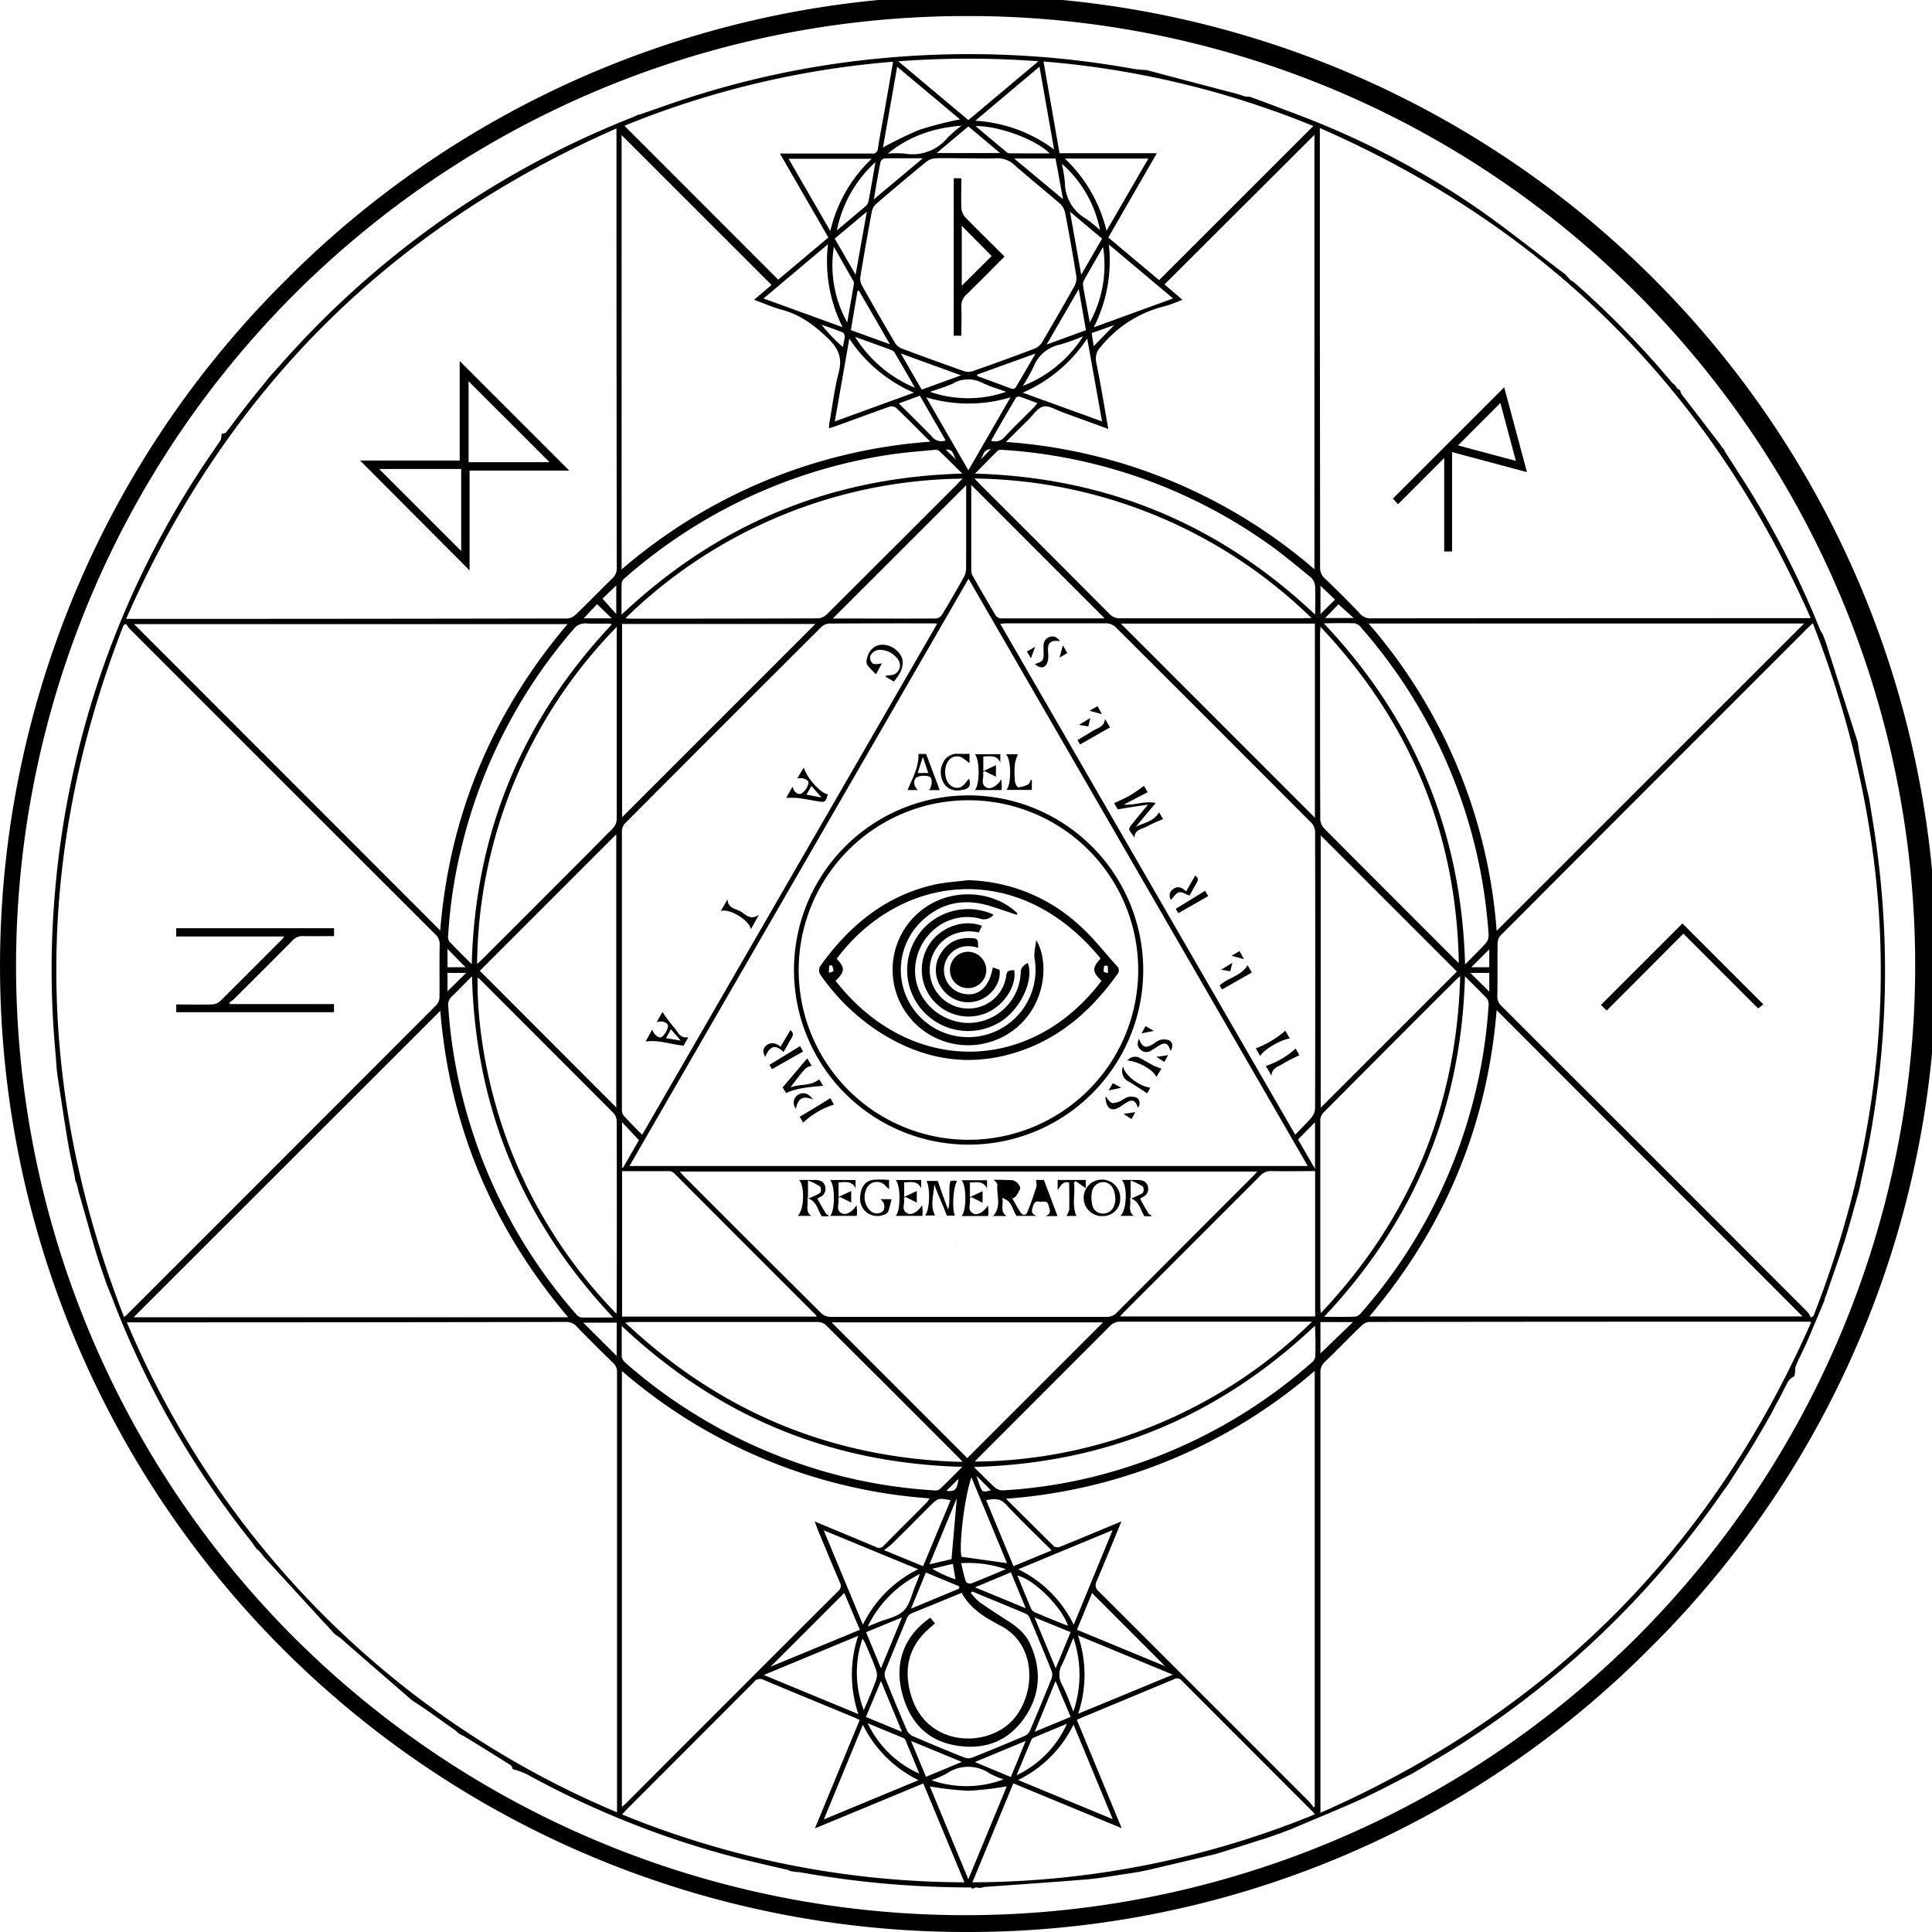 <svg id="Layer_1" data-name="Layer 1" xmlns="http://www.w3.org/2000/svg" viewBox="0 0 481.38 481.38">
<path d="M124,35.76l-0.72.43,0,0.1Z" transform="translate(-2 -2)"/>
<g id="shape-rotate">
<path d="M161.19,30.51c-0.52.23-1,.48-1.56,0.7-0.24.09-.47,0.19-0.7,0.28A228.11,228.11,0,0,0,75.64,88.72c-2.19,2.35-4.31,4.77-6.52,7.23-1.85,2.3-4,4.93-5.71,7.11s-3.38,4.51-5.12,6.73a2.19,2.19,0,0,1-1.1.29,4,4,0,0,1-.2,1.49c-0.59,1-1.34,2-2,3A227.2,227.2,0,0,0,15.55,226.14a222.56,222.56,0,0,0,.18,37.11c0.16,1.79.28,3.58,0.44,5.5,0.1,0.82.37,2.72,0.5,3.54,0.75,4.87,1.48,9.74,2.3,14.6,0.47,2.8,1.11,5.57,1.71,8.53a2,2,0,0,0,.2.92,13.91,13.91,0,0,1,.67,2.44c1.46,5.12,2.89,10.25,4.4,15.36,0.75,2.54,1.67,5,2.54,7.63l1.39,3.44A225.81,225.81,0,0,0,64.56,386c0.26,0.33.48,0.69,0.77,1.11,0.09,0,.56.8,0.63,0.83a7.35,7.35,0,0,1,1.67,1.84L82.5,406c0.22,0.24,2.14,2.29,2.58,2.82s1.3,0.92,2,1.54c5.64,5,12.17,10.57,17.62,15.33,0.47,0.26,3,2,3.18,2.09l7.45,5.28h0l0.21,0.15a7.59,7.59,0,0,1,.66.64c0.6,0.38,1.24.62,1.83,1q5.65,3.45,11.26,7a2.11,2.11,0,0,1,.44.94,21.77,21.77,0,0,1,3.4,1.21,226.7,226.7,0,0,0,55.13,21.56c3.39,0.83,6.8,1.59,10.19,2.38a3.22,3.22,0,0,0,.49.25c1.8,0.37,1.62.17,2.71,0.36a241.24,241.24,0,0,0,40.81,3.72H244s-0.07.11,0,.14a0.55,0.55,0,0,0,.74,0,1.26,1.26,0,0,1,1.12,0c1.21-.08.88-0.21,1.63-0.27,8.52-.62,17-1.17,25.55-1.89,3.48-.3,6.93-1,10.4-1.47h0l2.45-.4h0s2-.45,1.9-0.38h0l16.93-4h0L308,463h0c3.15-1,6.32-2,9.47-3,1.11-.36,2.21-0.76,3.36-1.16h0s2.83-1.07,2.88-1.08h0c5.86-2.53,11.79-4.89,17.59-7.53,4.34-2,8.53-4.27,12.78-6.42h0l3.62-2.17h0c1.29-.77,2.68-1.58,4.05-2.41s2.71-1.66,4.15-2.55h0s0,0,0,0l2.83-1.86h0a229.48,229.48,0,0,0,62.56-61.19c0.28-.4.58-0.78,0.86-1.16h0l0.77-1.13h0c1.81-2.86,3.65-5.67,5.4-8.53s3.4-5.75,5-8.53h0l1.23-2.43h0c1-1.71,1.84-3.46,2.73-5.21a3.54,3.54,0,0,1,1.71-1.67,3.44,3.44,0,0,0,.28-1.57,2.45,2.45,0,0,1,.08-0.8,25.7,25.7,0,0,1,1.3-2.88h0v0h0l1.57-3.34h0l3.8-9h0s0.5-1.16.55-1.4a7.63,7.63,0,0,1,.49-1.42c1.53-4.57,3.19-9.09,4.64-13.68,1.25-4,2.29-8,3.43-12h0s0.26-1,.4-1.76l0.29-1.42h0a235.41,235.41,0,0,0,5.39-37.15,229.25,229.25,0,0,0-2.14-49.09c-0.37-2.46-.78-4.9-1.17-7.39h0l-0.19-1.19-0.32-1.33h0c-0.63-2.73-1.18-5.47-1.78-8.34h0s-0.4-2-.46-2.39h0L464.89,187h0l-8-25.06h0L456.14,160a9.79,9.79,0,0,1-.69-1.21,227.85,227.85,0,0,0-16.51-33c-2.4-3.94-4.94-7.79-7.33-11.56l0.16,0a5.49,5.49,0,0,1-1.07-1.36h0c-3.1-4.05-6.14-8-9.21-12a3.35,3.35,0,0,1-.86-1.62,2.49,2.49,0,0,1-1.24-1.3,3.73,3.73,0,0,1-1.11-1,228.82,228.82,0,0,0-23.95-24.49,5.14,5.14,0,0,0-1-.65h0l-0.25-.27L392,70.34c-0.37-.33-0.9-0.66-1.27-0.94-7.24-5.5-14.34-11.21-21.85-16.33a212,212,0,0,0-45-23.05c-3.28-1.23-6.29-2.41-9.81-3.67h0a4.29,4.29,0,0,0-.88-0.26,2,2,0,0,1-.38,0,3.1,3.1,0,0,1-.32,0,6,6,0,0,1-.64-0.18c-0.62-.18-1.24-0.41-1.87-0.58l-17-4.46c-1.73-.45-3.45-0.93-5.18-1.39l0,0c-1.15-.11-2.32-0.13-3.45-0.34a230.66,230.66,0,0,0-61.52-2.73,223.86,223.86,0,0,0-50.29,10.29c-3.85,1.26-7.67,2.64-11.3,3.89M259.76,405l9,3.67-3.72,9Zm9,24.78-8.94,3.71L265,420.86Zm-9.18-26.24a1.71,1.71,0,0,1-.74-0.88c-1.13-2.68-2.23-5.37-3.35-8.09,4.25,0.94,11.22,8.08,12.61,12.53C265.13,405.93,262.32,404.78,259.53,403.58Zm-2-.82-12.65-5.22,8.95-3.74Zm-13.69-6.17a1.36,1.36,0,0,1-1.24-.46c-0.47-1.45-.78-3-1.18-4.61a28.84,28.84,0,0,1,11.16,1.5C249.37,394.34,246.61,395.52,243.81,396.6Zm-2.27,2.31c2.17,4.11,6,6.25,9.8,8.27,9.87,5.21,8.45,19.3,1.43,24.82-7.23,5.68-20.55,4.31-23.94-7.84-1.89-6.79-.27-12.4,5.2-16.87,0.27-.22.51-0.46,0.85-0.76l-1.16-1.4c-6.13,4.21-9.28,10.85-6.88,19.33,1.94,6.86,6.25,11.37,13.4,12.52s13-1.11,17.09-7.13c3.86-5.73,4.11-12,1.24-18.24-1.19-2.62-3.38-4.33-5.74-5.84s-4.66-3-6.91-4.58a15,15,0,0,1-2.11-2.27l0.34-.34c4.5,1.86,9,3.7,13.48,5.6a2.14,2.14,0,0,1,.9,1.11c1.84,4.35,3.66,8.72,5.41,13.1a2.72,2.72,0,0,1,0,1.84q-2.63,6.58-5.42,13.1a2.7,2.7,0,0,1-1.32,1.26q-6.45,2.76-13,5.37a2.89,2.89,0,0,1-2,0q-6.44-2.57-12.82-5.32a3.13,3.13,0,0,1-1.5-1.48q-2.78-6.44-5.38-13a2.69,2.69,0,0,1,0-1.82c1.74-4.34,3.54-8.65,5.36-13a2.35,2.35,0,0,1,1-1.23C233.06,402.39,237.24,400.68,241.54,398.9ZM207.24,383.3L230.77,393A30.06,30.06,0,0,0,217,406.81Zm9,24.78L194,417.27l18.36-18.36Zm14.94-13.88c-0.45,1.16-.73,2-1.06,2.75-0.92,2.17-1.4,4.79-2.94,6.35s-4.11,2-6.24,2.85c-0.78.33-1.57,0.63-2.74,1.1A28.57,28.57,0,0,1,231.15,394.2ZM226.74,405l-5.24,12.68-3.7-9Zm-5.24,15.85,5.26,12.67-9-3.72ZM241,397.81l-12,5,3.69-9,8.32,3.45Zm-1.92-7.33-5.5,1.29,6.82-16.49Zm1,5c-0.52-.16-0.85-0.24-1.16-0.37a30.33,30.33,0,0,1-4.64-2.23l5.13-1.23Zm-2.31-22,3.05-3C240.45,373.2,239.91,373.74,237.78,373.44Zm1.07,2.34L232,392.23l-9.74-4a21,21,0,0,0,1.88-1.45c3.22-3.18,6.41-6.39,9.61-9.6C235.76,375.22,235.76,375.22,238.85,375.79Zm-5.84.45c-3.59,3.6-7.2,7.18-10.77,10.81a1.5,1.5,0,0,1-2,.37c-4.95-2.1-9.92-4.14-15.23-6.35,0.31,0.84.51,1.42,0.74,2,1.83,4.41,3.65,8.82,5.53,13.21a1.62,1.62,0,0,1-.4,2.1q-26.51,26.46-53,53c-0.23.23-.5,0.43-0.92,0.79V343.59a131.46,131.46,0,0,0,76.67,31.75A9.62,9.62,0,0,1,233,376.24Zm-17.17,33.31a30.6,30.6,0,0,0,.05,19.51l-23.57-9.75Zm1.08,0.71a10.28,10.28,0,0,1,.66,1.1c0.93,2.22,1.92,4.42,2.72,6.68a4,4,0,0,1,0,2.54c-0.93,2.53-2,5-3.07,7.49A26.17,26.17,0,0,1,216.91,410.26Zm13.91,35.27-23.55,9.77L217,431.74A30.09,30.09,0,0,0,230.82,445.52Zm-12.65-14.21c3.26,1.35,6.11,2.53,9,3.73a0.86,0.86,0,0,1,.41.43q1.76,4.2,3.48,8.42A25.94,25.94,0,0,1,218.17,431.31ZM229,435.78L241.66,441l-8.94,3.71Zm8.91,8.1a9.41,9.41,0,0,1,10.68,0,23.43,23.43,0,0,0,3.45,1.47,26.27,26.27,0,0,1-17.95.21A31.24,31.24,0,0,0,237.9,443.89Zm7-2.85,12.65-5.26-3.7,9ZM259,435.45a1.29,1.29,0,0,1,.67-0.55c2.72-1.15,5.44-2.27,8.17-3.4a26,26,0,0,1-12.55,12.83C256.63,441.11,257.8,438.27,259,435.45Zm10.48-3.75,9.77,23.57-23.57-9.76A30.08,30.08,0,0,0,269.49,431.7Zm-2.85-9.91a5.15,5.15,0,0,1,0-5.09c1-2.05,1.81-4.23,2.81-6.63a28.45,28.45,0,0,1,0,18.4C268.47,426,267.7,423.85,266.64,421.79Zm4-12.29,23.6,9.76L270.63,429A30.39,30.39,0,0,0,270.6,409.51Zm-0.3-1.43,3.77-9.14,18.2,18.22Zm-0.8-1.24A29.93,29.93,0,0,0,255.7,393l23.52-9.75Zm-15-14.6-6.82-16.45c1.89-.33,3.41-0.58,4.94,1.07,3.63,3.9,7.49,7.58,11.38,11.45Zm-9.13-22.43,3.49,3.52C246.55,373.91,246.76,374.12,245.32,369.81Zm7.51,21.68-11.35-1.59c-0.65-3,.75-14.79,2.48-19.81ZM232.78,101a36.48,36.48,0,0,0,21,0l-10.5,18.19Zm7.44,15.52-2.58-2.5C239.68,113.82,239.5,115.6,240.22,116.49Zm-28.29-33-19.69-7.15L208.3,62.85A36.59,36.59,0,0,0,211.93,83.48Zm66.35-20.61,16,13.45-19.76,7.2A36.62,36.62,0,0,0,278.28,62.87Zm-15.5,24.94,8-13.83,1.8,10.25Zm9.05-2a31.3,31.3,0,0,1-15,12.32,43.85,43.85,0,0,0,2.67-4.73,9,9,0,0,1,6.66-5.59A55.71,55.71,0,0,0,271.82,85.81Zm0.08-12.4A2.45,2.45,0,0,1,272,72c1.57-2.84,3.22-5.64,4.84-8.46a29.53,29.53,0,0,1-3.31,18.8l-0.57-3.12C272.58,77.27,272.22,75.35,271.9,73.42Zm-0.52-3L268.6,54.75l8,6.7Zm-1.21.3a4.22,4.22,0,0,1-.48,2.54q-3.93,7-8.06,14a4,4,0,0,1-1.85,1.57q-7.68,2.91-15.44,5.62a3.47,3.47,0,0,1-2.14,0q-7.82-2.75-15.58-5.66A3.48,3.48,0,0,1,225,87.43q-4.22-7.14-8.28-14.38a3.45,3.45,0,0,1-.35-2.1q1.34-8.11,2.84-16.19a3.71,3.71,0,0,1,1.14-2q6.18-5.32,12.49-10.48a4.06,4.06,0,0,1,2.28-.83c2.71-.1,5.43,0,8.15,0,2.26,0,4.54.11,6.79,0a6.1,6.1,0,0,1,4.73,1.69c3.7,3.26,7.56,6.34,11.28,9.57a4.21,4.21,0,0,1,1.3,2.21Q268.89,62.8,270.17,70.77Zm-55-.3-5.2-9,8-6.7Zm-0.53,1.59a1.43,1.43,0,0,1,.08.87c-0.53,3.14-1.09,6.29-1.63,9.43a29.25,29.25,0,0,1-3.33-18.86C211.39,66.35,213,69.19,214.65,72.06Zm1,2.46,0.34-.11,7.75,13.39L214,84.24Zm8.57,14.76a1.4,1.4,0,0,1,.67.57c1.64,2.8,3.26,5.61,5.09,8.79a32.07,32.07,0,0,1-14.92-12.68C218.17,87.05,221.22,88.15,224.27,89.28Zm2.23,0.81,15,5.45-9.79,3.56Zm13.23,7.34a7.69,7.69,0,0,1,7.13,0c1.88,0.91,3.92,1.49,5.89,2.21a29,29,0,0,1-19,0C235.77,98.94,237.82,98.33,239.73,97.43Zm5.79-1.72,0-.35L260,90.09c-1.77,3.07-3.34,5.82-5,8.55a1,1,0,0,1-.88.23C251.3,97.83,248.41,96.76,245.52,95.7Zm9.59,5.44a1.07,1.07,0,0,1,1-.28c1.42,0.46,2.82,1,4.38,1.58a12.1,12.1,0,0,1-.76,1c-2.44,2.45-4.94,4.86-7.31,7.37a3,3,0,0,1-3.43,1C251,108.13,253.05,104.63,255.11,101.15Zm1.77-1.29a36.82,36.82,0,0,0,16.06-13.5L276.59,107ZM274,85L279.63,83l-5.12,5.26Zm-6.59-43.49h20.71l-10.42,18A36.38,36.38,0,0,0,267.37,41.55Zm8.72,17.87a36.72,36.72,0,0,0-3.5-2.86,10.42,10.42,0,0,1-5.3-9,35.36,35.36,0,0,0-.76-4.72A29.41,29.41,0,0,1,276.09,59.42Zm-9.27-7.75L254.7,41.5H265ZM253.49,40.2a1.18,1.18,0,0,1-.67-0.29c-2.5-2.08-5-4.17-7.76-6.5,5.79-.08,15,3.33,18.48,6.8C260.05,40.21,256.77,40.22,253.49,40.2Zm-2.3-.06H235.37l7.91-6.64Zm-13.12-3.8a11.25,11.25,0,0,1-10.7,3.92,28.67,28.67,0,0,0-4.16,0c5.28-4.28,11.28-6.39,18.36-6.94A37.81,37.81,0,0,0,238.06,36.34Zm-6.14,5.1L219.73,51.67c0.58-3.36,1.06-6.29,1.63-9.2a1.47,1.47,0,0,1,.95-1C225.37,41.41,228.42,41.44,231.93,41.44ZM218.36,52.28a1.88,1.88,0,0,1-.58,1c-2.4,2.06-4.83,4.08-7.26,6.12a31.14,31.14,0,0,1,9.61-17C219.5,46,219,49.13,218.36,52.28Zm-9.48,7.28-10.39-18h20.7A36.14,36.14,0,0,0,208.88,59.56Zm3,25.22a1.23,1.23,0,0,1,.6,1,21.05,21.05,0,0,1-.47,2.63c-0.37-.29-0.61-0.45-0.81-0.65a44.45,44.45,0,0,1-4.5-4.84C208.41,83.5,210.15,84.09,211.86,84.78Zm1.74,1.59a36.73,36.73,0,0,0,16.08,13.47L210,107Zm17.57,14.22,6.42,11.14a2.88,2.88,0,0,1-3.31-.85c-2.67-2.79-5.44-5.47-8.35-8.36Zm17.67,13.31-2.56,2.68C247,115.64,246.92,114,248.84,113.9Zm78.06,42.16q-22.87,0-45.75,0a3.54,3.54,0,0,1-2.77-1.13q-16.08-16.16-32.22-32.26c-0.38-.38-0.74-0.78-1.37-1.44a122.22,122.22,0,0,1,84,34.79H326.9Zm2.7,1.32v48.36l-48.34-48.36h48.34Zm-1.78,135.14h-169l84.48-146.32Zm-2.42-6.6,4.23-4.3v11.6Zm-10.17,8c-0.45.49-.76,0.85-1.1,1.19q-17,17-33.95,34a3.21,3.21,0,0,1-2.5,1q-34.37,0-68.73,0a3.48,3.48,0,0,1-2.25-.82q-17.31-17.19-34.54-34.47c-0.24-.24-0.45-0.51-0.81-0.91H315.23ZM242.71,143.57a4.62,4.62,0,0,1-.51,2.13q-2.63,4.75-5.44,9.4a2.11,2.11,0,0,1-1.45,1c-8.6.06-17.2,0-25.8,0h0c-0.08,0-.15,0,0,0h0l33.22-33.2v4.21C242.73,132.6,242.75,138.08,242.71,143.57ZM250,155.22c-1.93-3.24-3.81-6.51-5.67-9.78A3,3,0,0,1,244,144q0-10.42,0-20.83a1.83,1.83,0,0,1,0-.35l33.24,33.26c-8.61,0-17.31,0-26,0A1.8,1.8,0,0,1,250,155.22Zm-9.39-32.7q-16.28,16.29-32.6,32.55a3.49,3.49,0,0,1-2.18,1c-15.51.07-31,.07-46.52,0.08-0.35,0-.7,0-1.48-0.1a122.06,122.06,0,0,1,84-34.79C241.21,121.87,240.91,122.2,240.59,122.52Zm-35.43,34.94L157,205.64V157.46h48.21Zm-47.41,49.65q24.37-24.46,48.82-48.83a3.11,3.11,0,0,1,1.92-.91c8.66-.06,17.33-0.05,26-0.05,0.24,0,.47,0,1,0.09L162,284.75c-1.67-1.71-3.2-3.23-4.65-4.83a2.19,2.19,0,0,1-.39-1.37q0-34.75,0-69.5A3.05,3.05,0,0,1,157.76,207.11ZM157,281.6l4.2,4.49-3.94,6.83-0.26,0V281.6Zm0,12.21c4.05,0,8,0,11.89,0a1.88,1.88,0,0,1,1.14.57Q187.6,312,205.16,329.53a4.31,4.31,0,0,1,.35.51H157V293.81Zm2.23,37.58q23.27,0,46.54,0a3.07,3.07,0,0,1,2,.76q16.72,16.61,33.36,33.31c0.14,0.14.25,0.29,0.68,0.8-32.58-.88-60.29-12.42-84-34.7C158.51,331.47,158.86,331.39,159.22,331.39ZM243,365.3l-33.79-33.82h67.62Zm3-.31q16.28-16.29,32.55-32.59a3.38,3.38,0,0,1,2.64-1.09q23,0,45.91,0h1.81a121.68,121.68,0,0,1-38.71,25.6,120.35,120.35,0,0,1-45.31,9.26C245.4,365.62,245.69,365.29,246,365Zm35.07-35c0.46-.5.78-0.86,1.13-1.21q16.92-16.93,33.82-33.86a3.46,3.46,0,0,1,2.76-1.13c3.61,0.07,7.22,0,10.9,0V330H281.06Zm47.75-49.61c-1.22,1.46-2.61,2.78-4.1,4.34L251.22,157.42c0.61,0,1-.11,1.43-0.11,8.36,0,16.72,0,25.08,0a3.48,3.48,0,0,1,2.21.92q24.46,24.36,48.82,48.81a3.47,3.47,0,0,1,.91,2.21q0.08,34.44,0,68.89A3.78,3.78,0,0,1,328.81,280.37Zm0.88-125.23c-23.93-22.59-52-34.23-84.79-35.14,2-2,3.83-3.91,5.71-5.74a1.68,1.68,0,0,1,1.13-.18A128.16,128.16,0,0,1,317.26,137c4,2.75,7.67,5.87,11.41,8.91a3.26,3.26,0,0,1,1,2.15C329.77,150.26,329.69,152.52,329.69,155.14Zm-0.19-11.31a131.71,131.71,0,0,0-76.86-31.72c2-2,3.75-3.74,5.53-5.48,1.22-1.19,2.32-3,3.74-3.34s3.2,0.84,4.8,1.42c3.74,1.34,7.46,2.72,11.42,4.16-1-5.72-1.89-11.18-3-16.6a4.2,4.2,0,0,1,1.2-3.95,29.4,29.4,0,0,1,15.73-10c1.49-.39,2.92-1,4.55-1.63l-4.47-3.83L329.5,35.61V143.83ZM329.23,33.4L290.81,71.8,278.15,61.18l12.08-21H266l-4-22.86A225.59,225.59,0,0,1,329.23,33.4Zm-64.59,5.85A36.44,36.44,0,0,0,245,32.08l16-13.46Zm-3.89-22L243.28,31.92,225.81,17.27A237.58,237.58,0,0,1,260.74,17.26ZM241.19,31.74a97.59,97.59,0,0,0-10,2.56A93.4,93.4,0,0,0,222,38.75l3.54-20.12ZM224.52,17.38c-0.61,3.53-1.18,6.88-1.77,10.23-0.66,3.76-1.4,7.51-2,11.29a1.33,1.33,0,0,1-1.64,1.35c-6.95,0-13.9,0-20.84,0h-1.95L208.4,61.17,195.9,71.68,157.58,33.33A225.42,225.42,0,0,1,224.52,17.38ZM156.93,35.7L194.25,73l-4.36,3.69c2.42,0.89,4.62,1.88,6.91,2.49,4.67,1.25,8.24,3.94,11.67,7.3,2.63,2.58,3.4,4.9,2.49,8.4-1.07,4.12-1.58,8.4-2.32,12.61-0.06.34-.06,0.68-0.1,1.24,0.75-.25,1.35-0.43,1.94-0.64,4.35-1.58,8.68-3.18,13-4.71a2,2,0,0,1,1.71.15c2.84,2.71,5.59,5.51,8.59,8.52a132.3,132.3,0,0,0-76.9,31.84V35.7ZM155.66,160.1q0,23,0,45.92a3.48,3.48,0,0,1-.83,2.24q-16.49,16.62-33.08,33.14c-0.17.17-.37,0.33-0.88,0.79a121.74,121.74,0,0,1,34.81-84C155.66,159.14,155.66,159.62,155.66,160.1Zm-0.11,49.78v68.06l-34-34.06Zm0-54.87-3.43-3.86,3.43-3.27V155Zm-1.12,1.06h-7l3.34-3.54Zm-6.3,1.28c2,0.12,3.92,0,5.89.06a1.61,1.61,0,0,1,.41.19c-22.35,23.74-34,51.79-34.89,84.63-2-2-3.85-3.8-5.59-5.66a2.34,2.34,0,0,1-.28-1.55,121.6,121.6,0,0,1,3.21-21.45,129.36,129.36,0,0,1,28-54.77A3.57,3.57,0,0,1,148.15,157.35ZM113.5,244.41h4.64L113.5,249v-4.63Zm0-1.41v-4.57L118,243h-4.49Zm-1.79-9.14-76.3-76.35h108Q115.19,190.77,111.68,233.85Zm0,20q3.46,42.78,31.85,76.35H35.3Zm8.14,30.52a127.72,127.72,0,0,1-6.17-31.74,2.73,2.73,0,0,1,.92-2.38c1.6-1.53,3.11-3.14,5-5,0.88,32.93,12.56,61,35.17,85-2.89,0-5.44.05-8,0a2.57,2.57,0,0,1-1.37-1A128.5,128.5,0,0,1,119.83,284.34Zm35.81,47.18v8.29l-8.34-8.29h8.34Zm-23-35.22c-8.78-18.3-11.9-37.83-11.66-50.81,0.42,0.36.75,0.6,1,.9q16.4,16.39,32.78,32.82a3.05,3.05,0,0,1,.87,1.91q0.08,23.49,0,47c0,0.28,0,.57-0.06,1.17A123,123,0,0,1,132.62,296.31ZM155.6,34c0,1,0,1.53,0,2.07q0,53.71.08,107.43a3.41,3.41,0,0,1-1.21,2.71c-3.08,3-6,6.07-9.11,9a3.28,3.28,0,0,1-2.05.89q-54.24.1-108.48,0.1H33.43C58.32,99.54,98.83,59,155.6,34ZM32.8,157.75l0.61-.31a9.45,9.45,0,0,0,.89,1.23q38.07,38.09,76.18,76.15a3.23,3.23,0,0,1,1.07,2.62c-0.09,4.33,0,8.66-.05,13a2.86,2.86,0,0,1-.65,1.84q-38.57,38.66-77.2,77.26c-0.14.14-.3,0.26-0.74,0.63Q-0.79,243.7,32.8,157.75ZM155.74,453.56A228.24,228.24,0,0,1,33.61,331.48h1.83q53.78,0,107.56-.1a3.41,3.41,0,0,1,2.74,1.18c2.92,3.05,5.93,6,9,9a2.9,2.9,0,0,1,1,2.33q0,16.84,0,33.69,0,37,0,74C155.74,452.14,155.74,452.72,155.74,453.56Zm1.17-306.33a2,2,0,0,1,.77-1.19,129.08,129.08,0,0,1,65.65-30.71c3.82-.59,7.7-0.86,11.55-1.25a1.57,1.57,0,0,1,1.11.24c1.87,1.79,3.7,3.63,5.77,5.68-32.91.92-61,12.59-84.9,35.17C156.87,152.31,156.83,149.77,156.9,147.23Zm0,192.5c0-2.35,0-4.7,0-7.36,23.91,22.56,52,34.23,84.85,35.11-2,2-3.81,3.88-5.68,5.62a2.38,2.38,0,0,1-1.55.23,125.57,125.57,0,0,1-35-7.24,128.77,128.77,0,0,1-41.87-24.69,3.42,3.42,0,0,1-.69-1.08A1.48,1.48,0,0,1,156.91,339.72ZM157,454.09c0.48-.51.83-0.91,1.2-1.29q15.85-15.86,31.69-31.74a1.87,1.87,0,0,1,2.45-.47c7.46,3.14,14.94,6.2,22.42,9.3,0.46,0.19.9,0.42,1.44,0.67l-11.15,27,27-11.19L242.29,471A226.57,226.57,0,0,1,157,454.09Zm86.27,16.15-9.58-23.13a80.73,80.73,0,0,0,9.64,1.08,78.25,78.25,0,0,0,9.53-1.11Zm1,0.8,10.21-24.7,27,11.17-11.18-27c0.66-.29,1.25-0.55,1.84-0.8q11.14-4.63,22.28-9.27a1.52,1.52,0,0,1,2,.28q16.26,16.33,32.57,32.6c0.17,0.17.32,0.37,0.63,0.74A226.66,226.66,0,0,1,244.25,471ZM329.67,452l-0.39.34a10,10,0,0,0-1-1.34q-26.22-26.24-52.47-52.44a2.05,2.05,0,0,1-.53-2.69c2.06-4.8,4-9.64,6.15-14.8l-2.95,1.23c-4.13,1.71-8.26,3.45-12.41,5.12a1.64,1.64,0,0,1-1.42-.11c-3.92-3.83-7.78-7.72-12-11.88a132.34,132.34,0,0,0,76.93-31.86V452Zm0-111.75a2.53,2.53,0,0,1-1,1.38,128.35,128.35,0,0,1-44.88,25.61,123.19,123.19,0,0,1-31.9,6.1,3,3,0,0,1-2-.73c-1.71-1.54-3.3-3.2-5.24-5.1,33-.89,61.08-12.59,85-35.2C329.75,335.12,329.81,337.67,329.71,340.22ZM330.86,84.4q0-24.09,0-48.18c0-.63,0-1.27,0-2.32,56.77,24.9,97.32,65.41,122.3,122.12h-2q-53.77,0-107.54.05a3.36,3.36,0,0,1-2.73-1.15q-4.26-4.49-8.75-8.75a3.53,3.53,0,0,1-1.22-2.86Q330.9,113.85,330.86,84.4Zm0.71,195q16.71-16.81,33.5-33.55c0.13-.13.29-0.23,0.76-0.61-0.94,32.57-12.43,60.3-34.71,83.92-0.07-.65-0.15-1-0.15-1.37q0-23.33,0-46.66A2.67,2.67,0,0,1,331.57,279.44ZM331.07,278V210.15L365,244.08Zm-0.06-123v-7.06l3.62,3.46Zm4.49-2.43,3.79,3.42h-7.14Zm4.31,4.84a2.83,2.83,0,0,1,1.47,1.13A128.89,128.89,0,0,1,372.91,235a3,3,0,0,1-.71,2c-1.57,1.75-3.27,3.38-5.16,5.31-0.9-33-12.59-61.11-35.21-85C334.71,157.27,337.26,157.21,339.81,157.32ZM373.07,243h-4.48l4.48-4.46V243Zm0,1.41v4.67l-4.72-4.67h4.72Zm-42.05,87h8.09L331,339.23v-7.81Zm0.89-1.32c22.52-23.83,34.19-51.93,35.1-84.82,2,2,3.8,3.72,5.5,5.56a2.66,2.66,0,0,1,.38,1.8,126.46,126.46,0,0,1-3.36,21.89,128.53,128.53,0,0,1-28.48,54.71,2.36,2.36,0,0,1-1.46.83C337.17,330.14,334.7,330.1,331.93,330.1Zm43-76.4L451.13,330H343.2Q371.43,296.65,374.9,253.7Zm0-19.77A131.73,131.73,0,0,0,343,157.35H451.51ZM331,158.17c22.38,23.7,33.89,51.45,34.48,83.78-0.36-.33-0.72-0.66-1.07-1q-16.24-16.23-32.45-32.5a3.66,3.66,0,0,1-1-2.32c-0.06-15.41-.06-30.82-0.06-46.23C330.91,159.47,331,159,331,158.17Zm0,295.51c0-1,0-1.59,0-2.15q0-53.77,0-107.55a3.36,3.36,0,0,1,1.17-2.71c3.1-2.95,6-6.05,9.11-9a3.06,3.06,0,0,1,1.88-.89q54.45-.08,108.91-0.06c0.3,0,.59,0,1.23.06C428.4,388.07,387.82,428.7,331,453.68Zm122.86-123.8-0.66.39a7,7,0,0,0-.86-1.4q-38.07-38.1-76.18-76.16a3.27,3.27,0,0,1-1.08-2.62c0.08-4.33,0-8.66.06-13a3.08,3.08,0,0,1,.73-2q38.41-38.5,76.88-76.95c0.21-.21.44-0.4,0.94-0.85Q487.47,243.92,453.85,329.88Z" transform="translate(-2 -2)"/>
</g>
<path d="M209.48,156.1h0Z" transform="translate(-2 -2)"/>
<path class="cls-1" d="M45.92,233.35v1.93h27c-0.31.4-.42,0.57-0.56,0.71-5.19,5.2-10.37,10.41-15.61,15.56a3.18,3.18,0,0,1-2,.72c-2.91.08-5.82,0-8.81,0v1.85H85.2v-1.92H59.32l-0.27-.47a6.93,6.93,0,0,0,1.13-.76c4.92-4.9,9.85-9.8,14.73-14.74a3.27,3.27,0,0,1,2.65-1.05c2.55,0.07,5.09,0,7.65,0v-1.89H45.92Z" transform="translate(-2 -2)"/>
<path d="M402.31,253.81l-1.42-1.42,20.3-20.3,20.17,20.17-1.31,1-18.62-18.63Z" transform="translate(-2 -2)"/><path d="M45.92,233.35H85.21v1.89c-2.56,0-5.11,0-7.65,0a3.27,3.27,0,0,0-2.65,1.05c-4.88,4.95-9.8,9.84-14.73,14.74a6.93,6.93,0,0,1-1.13.76l0.27,0.47H85.2v1.92H45.95v-1.85c3,0,5.9,0,8.81,0a3.18,3.18,0,0,0,2-.72C62,246.4,67.17,241.19,72.36,236c0.14-.14.25-0.31,0.56-0.71h-27v-1.93Z" transform="translate(-2 -2)"/>
<path d="M363.84,139.41h-2V116.12l-11.51,11.52-1.27-1.42,27.73-27.73,5.67,21.15-18.66-5v24.74Zm12-37-10.56,10.57,14.42,3.86Z" transform="translate(-2 -2)"/>
<path d="M91.72,116.75h24.82V91.95l27.3,27.3H119v24.87Zm47.19,0.39L118.75,97v20.16h20.16Zm-22,1.71H96.47l20.44,20.44V118.85Z" transform="translate(-2 -2)"/><path d="M286.85,243.76a43.51,43.51,0,1,1-43.49-43.58A43.56,43.56,0,0,1,286.85,243.76ZM201,243.65a42.3,42.3,0,1,0,42.32-42.26A42.34,42.34,0,0,0,201,243.65Z" transform="translate(-2 -2)"/><path d="M247,190.5v3.63l3.15-1.48v2.88l-2.84-1.41-0.39.37c0.4,1.23-.82,2.82.87,3.73,1.06,0.57,2.69-.38,3.7-2.05,0,0.59.1,1,.11,1.43s0,0.79-.08,1.25h-6.63c1.27-1.21,1.26-7.69,0-8.93h6.35V192C250.34,190,248.69,190.45,247,190.5Z" transform="translate(-2 -2)"/><path d="M236.14,198.87h-2.7c0.83-.77,1-3.1.12-3.36a4.2,4.2,0,0,0-3.1.15c-1.06.68-.79,2.42,0.28,3.19h-2.6c1.14-2.85,2.81-5.58,2.71-9h1.9Zm-5.49-4.27h2.65l-1.37-4Z" transform="translate(-2 -2)"/><path d="M206.1,270.91l1,1.61c-3.09.34-6.19,0.45-9.23,1.81L197,272.94l6.14-7.23,1.09,1.84a4.27,4.27,0,0,0-1.54.67c-1.32,1.49-2.53,3.07-3.73,4.73C201.22,272,204,272.71,206.1,270.91Z" transform="translate(-2 -2)"/><path d="M243.43,196c0.55,1.66.11,2.43-1.34,2.75-1.72.38-3.28,0.31-4.55-1.07A5.18,5.18,0,0,1,237,192a3.73,3.73,0,0,1,3.77-2.17c0.9,0,1.8,0,2.8,0v2.31c-0.72-.53-1.28-1-1.89-1.38a2.41,2.41,0,0,0-1-.3c-1.38-.16-2.54.81-3,2.44-0.55,2.09.17,4.38,1.61,5.08s2.47,0.26,3.56-1.27C243,196.55,243.14,196.37,243.43,196Z" transform="translate(-2 -2)"/><path d="M259.1,196.35v2.46h-6.36c1.29-1.14,1.29-7.71-.12-8.88h3a11.26,11.26,0,0,0-.75,2.4,24.08,24.08,0,0,0,0,4.22,2.46,2.46,0,0,0,.78,1.63,6.75,6.75,0,0,0,2.56-.74,2.59,2.59,0,0,0,.62-1.13Z" transform="translate(-2 -2)"/><path d="M202.11,281.71l-0.86-1.45c1.32-.79,2.61-1.55,3.88-2.32s2.46-1.52,3.76-2.33l0.91,1.61A20.25,20.25,0,0,0,202.11,281.71Z" transform="translate(-2 -2)"/><path d="M202.09,264l-7.74,4.39-0.64-1.07,7.63-4.66Z" transform="translate(-2 -2)"/><path d="M285.52,278c-0.68-2-1.47-2.22-3.19-1.07-0.5.33-1,.68-1.51,1-0.94.55-2,.75-2.72-0.17a4.1,4.1,0,0,1-.62-2.57c0.56,0.58,1,1.54,1.69,1.66a5.13,5.13,0,0,0,2.43-.75,6.64,6.64,0,0,1,1.29-.73,3.84,3.84,0,0,1,2.34.13A1.69,1.69,0,0,1,285.52,278Z" transform="translate(-2 -2)"/><path d="M293.64,263.86c-0.56-2-1.35-2.29-3-1.26-0.59.37-1.17,0.78-1.77,1.13a2.1,2.1,0,0,1-2.75-.26c-0.74-.71-0.82-1.4-0.34-2.69,0.86,2.31,1.66,2.55,3.8,1.19a4.42,4.42,0,0,1,1.41-.83,3.75,3.75,0,0,1,2.34.08C294.2,261.75,294.34,262.78,293.64,263.86Z" transform="translate(-2 -2)"/><path d="M198.94,258.67c1.25,1,.28,1.88-0.18,2.74s-1,1.82-1.54,2.72c-1.93-2-3.49-1.59-4.54,1.22-0.6-1-.74-2.06.24-2.86s2.3-.78,3.55.31Z" transform="translate(-2 -2)"/><path d="M282.9,266.24a2.47,2.47,0,0,1,3.27-.55c1.1,0.59,2.16,1.25,3.27,1.82a19.23,19.23,0,0,0,1.94.75l-1.27,2.11C289.51,268.64,285.63,266.43,282.9,266.24Z" transform="translate(-2 -2)"/><path d="M281.83,267.72c0.41,2.21,4.1,5,6.79,5.28l-0.78,1.42c-1.54-1-3-2-4.58-2.92A2.9,2.9,0,0,1,281.83,267.72Z" transform="translate(-2 -2)"/><path d="M204.61,276c-2.5-1.12-3.8-.37-4.28,2.24a2.28,2.28,0,0,1,.48-3.43C202.09,274,203.43,274.34,204.61,276Z" transform="translate(-2 -2)"/><path d="M278.23,273.68l1.05-1.79,2.09,1.14Z" transform="translate(-2 -2)"/><path d="M289.5,258.86l-3.08.61,1-1.79Z" transform="translate(-2 -2)"/><path d="M283.93,280.83l-2-1.3,2.93-.41Z" transform="translate(-2 -2)"/><path d="M290.13,265.33l2.92-.42-0.94,1.69Z" transform="translate(-2 -2)"/><path d="M224.71,171.81l-2-1.16,0.05-.33c0.4,0,.79-0.05,1.19-0.1a2.43,2.43,0,0,0,1.79-3.91,5.56,5.56,0,0,0-4.34-2.39c-1.37-.1-2.71,1-2.61,2.14a1.85,1.85,0,0,0,.88,1.38,5.49,5.49,0,0,0,2.08-.18L220.25,170c-0.67-.69-1.31-1.28-1.86-1.95a1.86,1.86,0,0,1-.51-1.18c0.29-2.57,1.81-4.16,3.91-4.23,2.29-.08,4.84,1.81,5.13,4.07a5.86,5.86,0,0,1-.63,2.85A12.66,12.66,0,0,1,224.71,171.81Z" transform="translate(-2 -2)"/><path d="M165.6,256.69l1.46-2.54a44.45,44.45,0,0,0,2.79,3.75c1,1,1.4,2.88,3.66,2.55l-1.17,2.07c-3.16-.22-6.1-1.52-9.48-1l1.66-3c0.4,1.31,1.75,2.36,2.42,1.81a4.4,4.4,0,0,0,1.49-2.58C168.55,256.83,167,256.21,165.6,256.69Zm6,4.59-2.43-2.83-1.23,2.22Z" transform="translate(-2 -2)"/><path d="M199.47,198c0.38,1.31,1.25,2.2,2.27,1.68a4.1,4.1,0,0,0,1.7-2.52c0.2-.84-1.49-1.59-2.83-1.15l1.66-2.78c0.75,2.68,4.53,6.75,6,6.62-0.59,2.06-.66,2.11-2.65,1.78-1.63-.27-3.26-0.6-4.9-0.81a24,24,0,0,0-2.83,0Zm7.21,2.7-2.5-2.87L202.93,200Z" transform="translate(-2 -2)"/><path d="M181.59,229l1.69-2.92c0,2.17,2,2.33,3.22,3s2.37,2.36,4.59.87l-2,3.56C188.61,231.11,183.56,228.24,181.59,229Z" transform="translate(-2 -2)"/><path d="M284.66,210.7c-1.52-2.37-1.93-1.71,0-4.11,1-1.29,2.09-2.53,3.38-4.1-1.53.22-2.73,0.38-3.94,0.57s-2.36.39-3.62,0.6l-0.88-1.56c1.3-.62,2.62-1.15,3.84-1.85s2.38-1.59,3.59-2.43l0.92,1.57-5.9,3.06c2.59,0.33,5-1,7.9-.37L285,208c2-1,4.47-1.29,5.79-3.61l1,1.71a39.65,39.65,0,0,0-4,1.81C286.6,208.61,284.76,208.56,284.66,210.7Z" transform="translate(-2 -2)"/><path d="M318.79,270l-1.39-2.4a21,21,0,0,0,7.42-4.33l0.94,1.66a41.88,41.88,0,0,0-3.92,2C320.7,267.75,318.95,267.9,318.79,270Z" transform="translate(-2 -2)"/><path d="M312.85,242.48l1.06,1.83-7.44,4.23-0.59-1C308,245.56,311.25,245.23,312.85,242.48Z" transform="translate(-2 -2)"/><path d="M271.1,187.49l-0.63-1.09c1.28-.77,2.54-1.49,3.77-2.27s2.86-.92,3.09-3l1.24,2.11Z" transform="translate(-2 -2)"/><path d="M316,265.12l-1.1-1.91a24.44,24.44,0,0,0,7.35-4.39l1.12,1.93C321.17,261,316.67,263.66,316,265.12Z" transform="translate(-2 -2)"/><path d="M302.27,223.94l0.76,1.34-7.43,4.24-0.65-1.08Z" transform="translate(-2 -2)"/><path d="M266.12,161.76c-2.35-.35-3.12.37-3,2.5a9,9,0,0,1,0,2.23c-0.41,2-1.82,2.31-3.29.93a4.45,4.45,0,0,0,1.92-.86,4.49,4.49,0,0,0,.26-2.17c0-.5,0-1,0-1.51a2.12,2.12,0,0,1,1.53-2.17C264.6,160.35,265.36,160.75,266.12,161.76Z" transform="translate(-2 -2)"/><path d="M293.74,226.19a1.89,1.89,0,0,1,.47-2.58c1.16-.93,2.24-0.58,3.32.51l2.29-4c0.89,0.93.88,0.93-.06,2.56-0.53.91-1,1.84-1.39,2.47-0.91-.31-1.86-1-2.63-0.8S294.41,225.54,293.74,226.19Z" transform="translate(-2 -2)"/><path d="M273.46,179.11l2-1.17,1.1,2Z" transform="translate(-2 -2)"/><path d="M308.84,240.15l2-1.18,1.11,2Z" transform="translate(-2 -2)"/><path d="M270.83,182.62l2.84-1.74-0.5,2.11Z" transform="translate(-2 -2)"/><path d="M309.07,241.88L308.52,244l-2.28-.38Z" transform="translate(-2 -2)"/><path d="M266.83,162.8l1.1,1.91L266,165.85Z" transform="translate(-2 -2)"/><path d="M258.87,166l-1-1.66,2.06-1.18Z" transform="translate(-2 -2)"/><path d="M240.54,312.1l0.1,0.11V312.1h-0.1Z" transform="translate(-2 -2)"/><path d="M240.47,312.1h0.06l-0.06-.06v0.06Z" transform="translate(-2 -2)"/><path d="M262.49,305h3l-3.38-9h-2a4.86,4.86,0,0,1,.12,1.71c-0.67,2.1-1.39,4.19-2.22,6.23-0.42,1-1.16,1-1.78.08s-1.29-2.23-2-3.4a2.66,2.66,0,0,0,.93-0.58c0.43-.74,1.17-1.65,1-2.28a2.75,2.75,0,0,0-1.92-1.71c-1.53-.06-3.05-0.09-4.58-0.1v0.11a2.47,2.47,0,0,1,.86,1c-0.31,2.62,1.13,5.49-1.07,7.92h3.34c-1.75-1.21-.65-2.89-1.08-4.46,2.51,0.63,2.5,3,3.6,4.43h5c-1.47-.51-1.25-1.27-1-2.17s0.54-1.6,1.68-1.38c0.84,0.16,2-.49,2.28,1C263.55,303.42,264.11,304.4,262.49,305Z" transform="translate(-2 -2)"/><path d="M207.6,304.05c-0.69-1.08-1.29-2.23-1.92-3.35a2.18,2.18,0,0,1,.4-0.34,2.24,2.24,0,0,0,1.53-2.73c-0.35-1.37-1.48-1.63-2.71-1.63h-3.82c1.49,1.37,1.31,7.57-.34,8.95h3.39c-1.66-1.17-.58-2.83-1-4.48l0.19,0.07v-4.42a18.45,18.45,0,0,1,3.06,1.53,1.68,1.68,0,0,1-.06,1.61,15.9,15.9,0,0,1-2.9,1.33c2.16,0.86,2.34,3,3.34,4.45h1.59v0h0.15l-0.12-.29A1.12,1.12,0,0,1,207.6,304.05Z" transform="translate(-2 -2)"/><path d="M215.83,312.14l0.1,0-0.1,0v0.08Z" transform="translate(-2 -2)"/><path d="M276.81,305a4.55,4.55,0,1,1,4.3-4.59A4.28,4.28,0,0,1,276.81,305Zm3.09-4.11c0-2.49-1-4-2.58-4.33a2.9,2.9,0,0,0-3.23,2.29,8.06,8.06,0,0,0,.06,3.38,2.65,2.65,0,0,0,2.73,2.14,2.92,2.92,0,0,0,2.82-2.28A5.43,5.43,0,0,0,279.91,300.88Z" transform="translate(-2 -2)"/><path d="M223.52,296v2.28c-0.39-.35-0.62-0.54-0.83-0.75a2.84,2.84,0,0,0-4.93,1,4.73,4.73,0,0,0,1.18,5.24,2.33,2.33,0,0,0,3.15-.09,2.2,2.2,0,0,0-.76-2.89h2.82c-0.19.74-.37,1.54-0.61,2.32a2.15,2.15,0,0,1-.58,1.21,4.5,4.5,0,0,1-4.7,0,4.4,4.4,0,0,1-1.9-4.46c0.18-1.86,1-3.48,3-3.87A22.16,22.16,0,0,1,223.52,296Z" transform="translate(-2 -2)"/><path d="M265.53,298.54V296h7v2.05L270,296.28l-0.41.37c0.39,2.75-.58,5.64.61,8.31h-2.51a4.37,4.37,0,0,0,.71-1.51c0.08-2.25,0-4.51,0-6.79C266.94,296.21,266.36,297.28,265.53,298.54Z" transform="translate(-2 -2)"/><path d="M252.3,65.92c-3.23,3.23-6.29,6.35-9.43,9.4a3.8,3.8,0,0,0-1.34,3.14c0.11,2.36,0,4.72,0,7.19h-1.9V46.41h1.9c0,2.5-.08,5,0,7.4a3.91,3.91,0,0,0,1,2.34C245.7,59.42,248.95,62.58,252.3,65.92Zm-10.66-7.65V73.2l7.44-7.41Z" transform="translate(-2 -2)"/><path d="M243.17,221.31a42.44,42.44,0,0,1,27.73,11.21c3.4,3,6.22,6.69,9.3,10.07a1.5,1.5,0,0,1,.21,2.14c-6,8.4-13.39,15.19-23.24,18.8-13,4.77-25.23,2.74-36.67-4.78a53.2,53.2,0,0,1-14.11-13.92,2.15,2.15,0,0,1-.1-2c7.23-10.16,16.34-17.74,28.82-20.48C237.75,221.81,240.48,221.65,243.17,221.31Zm33.05,19.5c-20.54-25.08-50.11-20.91-65.75.09,2.12,2.25,2.08,3.14-.27,5.49,18.57,23.75,48.64,23.29,66.26,0C274.12,244.15,274.06,243.21,276.23,240.81Zm-66.94,1.69-0.69.11-0.08,1.75a3.71,3.71,0,0,0,1.16-.38A5.34,5.34,0,0,0,209.29,242.49ZM278,242.62l-0.86,0a5.1,5.1,0,0,0-.14,1.51,2.62,2.62,0,0,0,1.08.29Z" transform="translate(-2 -2)"/><path d="M255.35,229.94c-2.25-.74-4.49-1.54-6.76-2.22-6.54-2-12.44-.75-17.26,4.1a16.77,16.77,0,0,0,10,28.49,16.78,16.78,0,0,0,18.45-19.48c-0.23-1.42.24-3,.41-4.58,3,4.85,2.78,15.32-4.88,21.8a18.83,18.83,0,0,1-24.82-28.31c7.71-7.08,19.12-5.93,25-.19Z" transform="translate(-2 -2)"/><path d="M249.55,229.89a3,3,0,0,1-3.37,1c-7.37-1.9-14.66,3.09-16,10.82-1.29,7.41,4.24,14.34,12.07,15.13a13.07,13.07,0,0,0,14.07-12.44c0-1.4.81-1.9,1.76-2.47,1.63,4.18-1.75,11.47-6.76,14.62A15.19,15.19,0,1,1,249.55,229.89Z" transform="translate(-2 -2)"/><path d="M246.68,232.68l-0.81,1.67a10.28,10.28,0,0,0-7.18.86,9.62,9.62,0,0,0,5.05,18.07,9.45,9.45,0,0,0,9-8.31c0.17-1.45,1.15-1.08,1.94-1.28,0.72,3.78-2.33,8.61-6.68,10.61a11.65,11.65,0,0,1-14.2-17.38C236.78,232.79,242.26,231,246.68,232.68Z" transform="translate(-2 -2)"/><path d="M245.76,238.18c-4.43-1.48-7.67,1.07-8.4,4.17a6,6,0,0,0,4.74,7.26c3.74,0.73,6.36-1.61,7.28-6.57l1.66,0.6c0.5,3.39-2.33,7.06-6,7.87a7.91,7.91,0,0,1-8.35-3.24,7.61,7.61,0,0,1-.21-8.81c1.83-2.93,4.6-4,8-3.69C246.11,235.93,245.53,237.11,245.76,238.18Z" transform="translate(-2 -2)"/><path d="M243.16,248.21a4.48,4.48,0,0,1-4.47-4.53,4.55,4.55,0,0,1,4.49-4.54,4.62,4.62,0,0,1,4.57,4.64A4.55,4.55,0,0,1,243.16,248.21Z" transform="translate(-2 -2)"/><path d="M288,304.05c-0.69-1.08-1.29-2.23-1.92-3.35a2.18,2.18,0,0,1,.4-0.34,2.24,2.24,0,0,0,1.53-2.73c-0.35-1.37-1.48-1.63-2.71-1.63h-3.82c1.49,1.37,1.31,7.57-.34,8.95h3.39c-1.66-1.17-.58-2.83-1-4.48l0.19,0.07v-4.42a18.45,18.45,0,0,1,3.06,1.53,1.68,1.68,0,0,1-.06,1.61,15.9,15.9,0,0,1-2.9,1.33c2.16,0.86,2.34,3,3.34,4.45h1.59v0h0.15l-0.12-.29A1.12,1.12,0,0,1,288,304.05Z" transform="translate(-2 -2)"/><path d="M210.94,296.6v3.63l3.15-1.48v2.88l-2.84-1.41-0.39.37c0.4,1.23-.82,2.82.87,3.73,1.06,0.57,2.69-.38,3.7-2.05,0,0.59.1,1,.11,1.43s0,0.79-.08,1.25h-6.63c1.27-1.21,1.26-7.69,0-8.93h6.35v2.06C214.26,296.11,212.61,296.55,210.94,296.6Z" transform="translate(-2 -2)"/><path d="M227.28,296.6v3.63l3.15-1.48v2.88l-2.84-1.41-0.39.37c0.4,1.23-.82,2.82.87,3.73,1.06,0.57,2.69-.38,3.7-2.05,0,0.59.1,1,.11,1.43s0,0.79-.08,1.25h-6.63c1.27-1.21,1.26-7.69,0-8.93h6.35v2.06C230.6,296.11,228.94,296.55,227.28,296.6Z" transform="translate(-2 -2)"/><path d="M237.9,304.87c-1-2.71-2.13-5.06-3.12-7.77-0.08,2.58-1.13,5.21.19,7.74h-2.47c1.11-1.17,1.37-6.68.35-8.59h2.82c0.4,1.16.79,2.34,1.21,3.51s0.84,2.25,1.35,3.6c0.65-1.75,0-5.57.61-7.11a4.06,4.06,0,0,1,1.63,0c-1,1.64-1.29,6.8-.55,8.65" transform="translate(-2 -2)"/>
<path d="M243.67,296.64v3.63l3.15-1.48v2.88L244,300.26l-0.39.37c0.4,1.23-.82,2.82.87,3.73,1.06,0.57,2.69-.38,3.7-2.05,0,0.59.1,1,.11,1.43s0,0.79-.08,1.25h-6.63c1.27-1.21,1.26-7.69,0-8.93h6.35v2.06C247,296.15,245.33,296.59,243.67,296.64Z" transform="translate(-2 -2)"/><path d="M242.69,483.38A240.69,240.69,0,0,1,72.5,72.5,240.69,240.69,0,1,1,412.88,412.88,239.11,239.11,0,0,1,242.69,483.38ZM242.69,6A236.69,236.69,0,0,0,75.32,410.05,236.69,236.69,0,0,0,410.05,75.32,235.14,235.14,0,0,0,242.69,6Z" transform="translate(-2 -2)"/></svg>